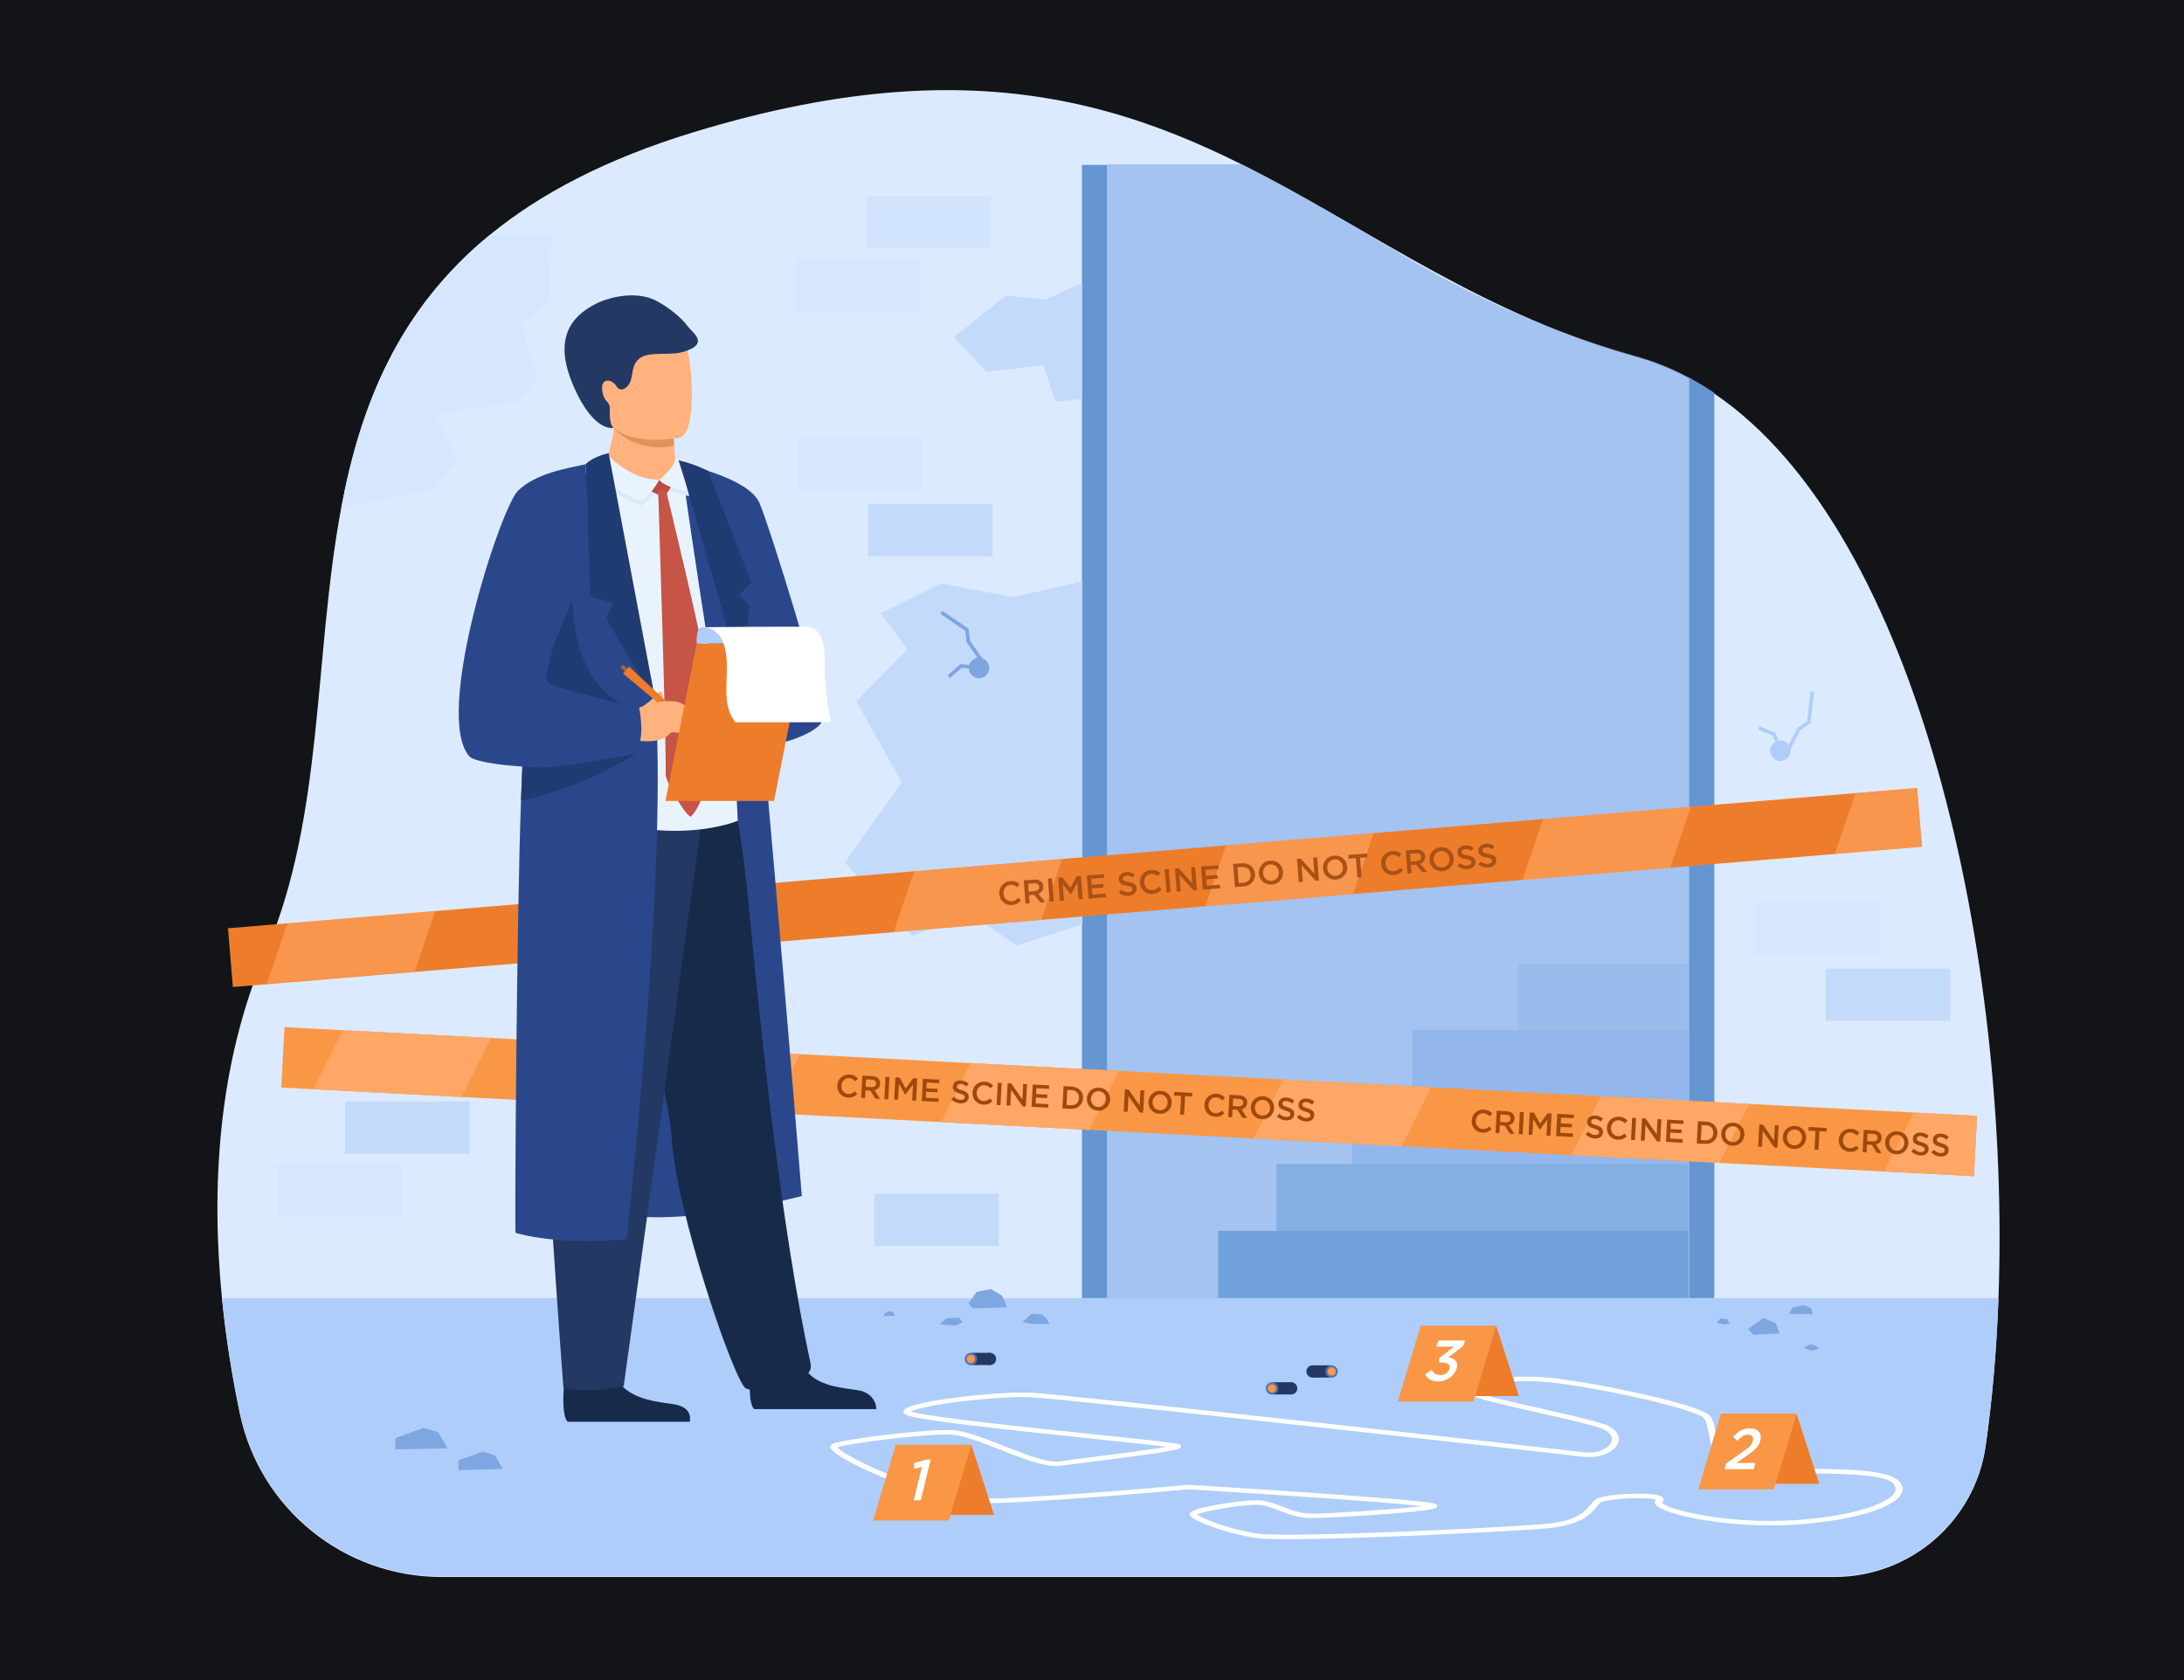 <?xml version="1.0" encoding="utf-8"?>
<!-- Generator: Adobe Illustrator 27.5.0, SVG Export Plug-In . SVG Version: 6.00 Build 0)  -->
<svg version="1.1" id="_x2018_лой_x5F_1" xmlns="http://www.w3.org/2000/svg" xmlns:xlink="http://www.w3.org/1999/xlink"
	 x="0px" y="0px" viewBox="0 0 2600 2000" style="enable-background:new 0 0 2600 2000;" xml:space="preserve">
<rect style="fill:#131417;" width="2600" height="2000"/>
<g>
	<path style="fill:#DCEAFF;" d="M2379.115,1546.16c-2.242,61.44-7.346,120.49-15.257,175.572
		c-12.83,89.368-89.735,155.546-180.022,155.546H525.53c-115.915,0-216.227-81.09-240.015-194.544
		c-8.668-41.366-16.349-87.493-21.201-136.574c-12.762-128.677-6.208-277.565,52.313-413.474
		c69.224-160.776,56.681-352.768,89.597-528.065c22.834-121.651,67.569-235.255,176.7-324.818
		c59.602-48.92,138.426-90.667,243.384-122.629c10.865-3.312,21.592-6.439,32.157-9.382
		c177.333-49.519,313.425-49.277,429.546-22.615c10.129,2.311,20.108,4.84,29.938,7.542c56.716,15.613,108.844,37.4,159.087,62.384
		c0.287,0.138,0.575,0.287,0.862,0.425c18.579,9.244,36.895,18.924,55.095,28.893c30.847,16.9,61.36,34.606,92.195,52.404
		c71.754,41.413,145.267,83.297,228.92,116.409c0.023,0.012,0.046,0.012,0.069,0.023c29.813,11.808,60.924,22.5,93.69,31.651
		c21.879,6.117,42.907,14.705,63.085,25.547c0.862,0.472,1.713,0.931,2.575,1.414c9.302,5.105,18.419,10.692,27.363,16.752
		C2285.058,633.871,2393.901,1141.827,2379.115,1546.16z"/>
	<path style="opacity:0.7;fill:#8CB3EA;" d="M2013.528,451.008v1101.464h-695.579V195.529h159.949
		c18.579,9.244,36.895,18.924,55.095,28.893c30.847,16.9,61.36,34.606,92.195,52.404c60.177,37.262,134.218,80.469,228.92,116.409
		c0.023,0.012,0.046,0.012,0.069,0.023c29.203,11.083,60.36,21.477,93.69,30.789c21.879,6.117,42.907,14.705,63.085,25.547
		L2013.528,451.008z"/>
	<rect x="1450.094" y="1465.223" style="fill:#71A1DB;" width="559.941" height="80.074"/>
	<rect x="1519.698" y="1385.384" style="opacity:0.8;fill:#7CAAE0;" width="490.337" height="80.074"/>
	<rect x="1609.654" y="1304.957" style="opacity:0.7;fill:#8CB3EA;" width="400.381" height="80.074"/>
	<rect x="1681.327" y="1226.058" style="opacity:0.7;fill:#8CB3EA;" width="328.708" height="80.075"/>
	<rect x="1807.121" y="1147.021" style="opacity:0.4;fill:#8CB3EA;" width="202.914" height="80.074"/>
	<rect x="1288.011" y="196.299" style="fill:#6596D1;" width="29.938" height="1349.055"/>
	<path style="fill:#6596D1;" d="M2013.528,451.008c9.302,5.105,18.419,10.692,27.363,16.751v1077.595h-27.363h-2.575V449.594
		L2013.528,451.008z"/>
	<g>
		<rect x="947.111" y="308.955" style="fill:#D6E6FE;" width="148.328" height="62.255"/>
		<rect x="1031.255" y="233.713" style="fill:#D1E3FD;" width="148.328" height="62.256"/>
	</g>
	<g>
		<rect x="949.229" y="521.121" style="fill:#D6E6FE;" width="148.328" height="62.256"/>
		<rect x="1033.374" y="600.021" style="fill:#C4DAFB;" width="148.328" height="62.256"/>
	</g>
	<g>
		<rect x="2089.467" y="1074.129" style="fill:#D6E6FE;" width="148.328" height="62.256"/>
		<rect x="2173.611" y="1153.029" style="fill:#C4DAFB;" width="148.327" height="62.256"/>
	</g>
	<rect x="1040.696" y="1421" style="fill:#C4DAFB;" width="148.328" height="62.255"/>
	<g>
		<rect x="330.586" y="1386.354" style="fill:#D6E6FE;" width="148.328" height="62.255"/>
		<rect x="410.796" y="1311.239" style="fill:#C4DAFB;" width="148.328" height="62.256"/>
	</g>
	<path style="fill:#C4DAFB;" d="M1288.459,692.207l-82.78,18.396l-85.079-16.096l-72.432,35.641l32.192,42.54l-60.935,62.084
		l54.037,96.576l-67.833,95.427l80.48,87.378l68.983-26.443l55.187,37.94l78.181-25.294
		C1288.459,1100.356,1288.459,693.357,1288.459,692.207z"/>
	<path style="fill:#AFCDFB;" d="M2379.115,1545.297c-2.242,61.441-7.346,120.491-15.257,175.574
		c-12.83,89.367-89.735,155.545-180.022,155.545H525.53c-115.915,0-216.227-81.09-240.015-194.544
		c-8.668-41.366-16.349-87.493-21.201-136.575H2379.115z"/>
	<g>
		<g>
			<path style="fill:#FFFFFF;" d="M1533.664,1832.242c-18.417,0-32.301-0.44-39.227-1.48c-33.24-4.99-72.35-19.281-77.279-26.307
				c-1.269-1.807-0.703-3.166-0.007-3.987c3.561-4.196,28.107-8.636,38.496-10.35c8.163-1.347,35.775-5.585,48.363-3.56
				c7.704,1.238,15.026,4.034,22.778,6.995c10.768,4.113,21.901,8.367,34.371,8.367c19.619,0,99.837-4.999,131.451-8.964
				c-41.683-4.837-181.278-14.198-277.479-20.053c-13,1.181-192.063,17.312-250.042,16.496
				c-34.881-0.503-86.596-19.718-107.211-27.956c-31.454-12.568-66.533-29.813-69.226-37.975c-0.763-2.312,0.733-4.339,3.904-5.288
				c19.18-5.744,107.842-16.986,140.34-15.683c16.192,0.649,38.718,9.514,62.565,18.899c23.968,9.432,51.136,20.121,64.91,18.301
				c5.473-0.725,14.063-1.807,24.008-3.06c26.434-3.329,81.862-10.311,104.765-14.33c-17.208-2.199-52.573-5.898-89.479-9.759
				c-47.733-4.992-101.836-10.651-145.127-15.907c-23.731-2.88-41.4-5.296-54.016-7.385c-20.316-3.363-24.322-5.279-24.891-7.842
				c-0.242-1.089,0.016-2.764,2.62-4.551c9.587-6.581,49.086-11.93,65.624-13.923c32.139-3.874,64.6-5.857,82.698-5.05
				c41.191,1.837,625.058,66.679,659.526,70.97c15.306,1.905,27.328-3.915,31.295-10.648c3.197-5.425,1.94-12.963-11.172-17.85
				c-12.234-4.561-43.854-11.687-74.431-18.577c-64.778-14.599-83.8-19.604-85.039-24.646c-0.339-1.379,0.524-2.685,2.368-3.582
				c0.641-0.313,1.299-0.637,1.977-0.971c12.502-6.17,33.429-16.499,84.436-13.211c49.815,3.21,186.457,31.462,199.682,45.734
				c4.532,4.891,5.893,12.716,7.469,21.776c2.679,15.401,5.715,32.856,25.161,37.902c12.616,3.274,41.911,3.456,72.926,3.649
				c51.179,0.318,104.101,0.648,118.638,13.51c6.359,5.624,7.41,11.871,3.04,18.064c-11.944,16.93-62.629,30.981-126.121,34.966
				c-46.755,2.933-87.294-2.108-107.3-5.375c-30.041-4.905-52.043-11.759-57.423-17.886c-1.978-2.253-1.891-4.609,0.231-6.483
				c-1.723-0.637-7.066-1.696-19.131-1.806c-21.756-0.196-43.489,2.626-46.992,5.096c-1.71,1.206-3.274,3.123-5.085,5.344
				c-7.257,8.897-18.224,22.344-63.604,25.902C1793.186,1823.211,1617.015,1832.242,1533.664,1832.242z M1425.085,1802.725
				c4.247,4.446,38.257,17.905,71.256,22.859c35.078,5.264,278.839-6.319,339.672-11.09c41.036-3.219,50.399-14.699,57.237-23.082
				c2.076-2.546,3.869-4.745,6.298-6.457c6.679-4.708,31.103-6.198,38.43-6.542c7.34-0.348,31.895-1.153,39.638,2.941
				c3.45,1.824,3.835,4.567,0.979,6.988c-0.082,0.069-0.236,0.199,0.27,0.775c7.296,8.31,77.648,25.531,156.651,20.569
				c69.64-4.37,110.684-19.578,119.348-31.859c3.119-4.419,2.379-8.713-2.198-12.763c-12.077-10.684-67.467-11.028-111.974-11.306
				c-33.211-0.206-61.894-0.385-75.976-4.038c-24.04-6.238-27.512-26.202-30.302-42.244c-1.408-8.099-2.738-15.748-6.357-19.653
				c-3.814-4.115-30.299-13.287-80.872-24.498c-44.066-9.769-88.219-17.091-112.484-18.654
				c-47.714-3.075-66.248,6.074-78.515,12.128c-0.005,0.003-0.011,0.005-0.017,0.009c8.556,4.225,48.59,13.246,78.394,19.963
				c32.367,7.294,62.938,14.184,75.854,18.998c14.493,5.402,20.29,14.948,14.769,24.32c-5.199,8.823-20.837,16.464-40.676,13.995
				c-34.436-4.288-617.473-69.056-658.514-70.886c-18.245-0.81-52.335,1.396-84.832,5.496c-36.225,4.571-53.213,9.292-56.696,11.646
				c4.107,1.451,19.583,4.842,76.479,11.662c42.389,5.081,94.282,10.509,140.066,15.298c28.797,3.012,53.667,5.613,72.035,7.692
				c9.801,1.11,16.948,1.981,21.851,2.664c7.228,1.007,11.209,1.563,11.209,4.159c0,2.553-3.801,3.655-15.223,5.672
				c-7.005,1.237-17.176,2.793-30.228,4.624c-23.834,3.344-53.214,7.044-74.667,9.745c-9.925,1.251-18.497,2.33-23.93,3.049
				c-17.013,2.252-43.216-8.062-70.96-18.979c-21.929-8.63-44.604-17.554-58.723-18.119c-30.333-1.225-115.485,9.428-135.395,14.933
				c0.718,1.18,3.884,4.733,17.78,12.338c12.076,6.609,28.36,14.131,45.853,21.183c42.388,17.086,81.515,27.486,104.663,27.82
				c58.234,0.833,247.266-16.315,249.169-16.489l0.489-0.044l0.492,0.029c0.727,0.045,73.432,4.475,145.4,9.457
				c42.289,2.928,76.06,5.471,100.374,7.559c14.485,1.244,25.754,2.34,33.493,3.258c12.572,1.49,15.623,2.327,16.323,4.477
				c0.415,1.274-0.542,2.531-2.438,3.2c-14.46,5.112-127.684,11.711-147.422,11.711c-14.767,0-27.45-4.845-38.641-9.119
				c-7.21-2.755-14.021-5.356-20.537-6.403C1485.943,1789.135,1433.129,1799.059,1425.085,1802.725z M1424.325,1803.145
				C1424.325,1803.145,1424.325,1803.145,1424.325,1803.145L1424.325,1803.145z"/>
		</g>
		<g>
			<g>
				<polygon style="fill:#ED7D2B;" points="2075.751,1766.402 2165.811,1766.402 2138.762,1682.918 2048.703,1682.918 				"/>
				<polygon style="fill:#F99746;" points="2111.739,1772.977 2021.681,1772.977 2048.729,1682.918 2138.788,1682.918 				"/>
			</g>
			<g>
				<g>
					<path style="fill:#FFFFFF;" d="M2054.852,1742.324l19.877-14.036c7.906-5.545,11.044-8.627,12.082-12.94
						c1.136-4.723-1.561-7.462-5.943-7.462c-4.381,0-7.97,2.396-12.82,7.188l-4.836-4.655c6.135-6.436,11.526-10.064,20.085-10.064
						c9.38,0,14.433,5.751,12.341,14.446c-1.811,7.531-6.821,11.57-16.923,18.554l-11.835,8.216h22.799l-1.778,7.396h-34.645
						L2054.852,1742.324z"/>
				</g>
			</g>
		</g>
		<g>
			<polygon style="fill:#ED7D2B;" points="1718.166,1661.906 1808.225,1661.906 1781.176,1578.422 1691.117,1578.422 			"/>
			<polygon style="fill:#F99746;" points="1754.154,1668.48 1664.096,1668.48 1691.145,1578.422 1781.203,1578.422 			"/>
			<g>
				<g>
					<path style="fill:#FFFFFF;" d="M1696.634,1636.115l7.668-5.477c2.109,4.04,5.21,6.299,10.55,6.299
						c4.725,0,9.219-2.876,10.688-7.395c1.536-4.723-1.909-7.394-8.618-7.394h-3.902l0.346-5.272l17.414-13.761h-20.745l2.382-7.326
						h31.701l-2.049,6.299l-17.804,13.693c7.244,1.095,12.479,4.997,9.674,13.625c-2.872,8.831-11.768,15.131-21.695,15.131
						C1703.891,1644.538,1699.069,1641.046,1696.634,1636.115z"/>
				</g>
			</g>
		</g>
		<g>
			<polygon style="fill:#ED7D2B;" points="1093.396,1803.491 1183.454,1803.491 1156.406,1720.007 1066.347,1720.007 			"/>
			<polygon style="fill:#F99746;" points="1129.384,1810.065 1039.325,1810.065 1066.374,1720.007 1156.433,1720.007 			"/>
			<g>
				<g>
					<path style="fill:#FFFFFF;" d="M1097.502,1746.173l-9.211,2.396l-0.109-6.847l13.874-4.107h5.889l-11.777,48.269h-8.354
						L1097.502,1746.173z"/>
				</g>
			</g>
		</g>
	</g>
	<g>
		<path style="fill:#7FA5DD;" d="M1153.277,795.16c0-6.745,5.467-12.212,12.211-12.212s12.211,5.467,12.211,12.212
			c0,6.744-5.467,12.211-12.211,12.211S1153.277,801.903,1153.277,795.16z"/>
		<g>
			<polygon style="fill:#7FA5DD;" points="1169.087,790.517 1150.602,764.42 1149.049,750.951 1119.394,730.661 1121.808,727.133 
				1153.072,748.523 1154.724,762.842 1172.576,788.046 			"/>
		</g>
		<g>
			<polygon style="fill:#7FA5DD;" points="1130.871,807.19 1128.089,803.943 1143.756,790.514 1159.107,792.22 1158.635,796.469 
				1145.129,794.968 			"/>
		</g>
	</g>
	<g>
		<path style="fill:#AFCDFB;" d="M2113.897,882.807c5.982-3.113,13.356-0.786,16.469,5.196c3.113,5.983,0.786,13.356-5.196,16.469
			c-5.982,3.113-13.356,0.787-16.469-5.196C2105.588,893.293,2107.914,885.92,2113.897,882.807z"/>
		<g>
			<polygon style="fill:#AFCDFB;" points="2125.313,894.69 2139.932,866.246 2151.163,858.651 2155.475,822.979 2159.719,823.492 
				2155.174,861.099 2143.233,869.174 2129.115,896.644 			"/>
		</g>
		<g>
			<polygon style="fill:#AFCDFB;" points="2092.884,868.483 2094.479,864.517 2113.623,872.217 2119.195,886.622 2115.209,888.164 
				2110.307,875.491 			"/>
		</g>
	</g>
	<g>
		<polygon style="fill:#7EA6E0;" points="2080.998,1582.088 2099.393,1569.059 2113.956,1575.189 2118.555,1587.262 
			2087.513,1588.986 		"/>
		<polygon style="fill:#7EA6E0;" points="2129.766,1564.268 2134.076,1556.507 2147.586,1553.633 2155.634,1557.082 
			2158.221,1564.555 		"/>
		<polygon style="fill:#7EA6E0;" points="2056.758,1570.591 2047.848,1569.441 2043.823,1574.615 2052.159,1576.627 
			2058.77,1576.053 		"/>
		<path style="fill:#7EA6E0;" d="M2147.298,1604.508l7.761-4.024l6.611,1.438l4.023,3.736c0,0-9.197,2.587-10.06,2.013
			C2154.771,1607.095,2147.298,1604.508,2147.298,1604.508z"/>
	</g>
	<g>
		<polygon style="fill:#7EA6E0;" points="1153.158,1551.466 1162.666,1537.883 1179.644,1534.487 1193.227,1542.637 
			1198.66,1556.22 1157.912,1557.578 		"/>
		<polygon style="fill:#7EA6E0;" points="1216.997,1573.877 1228.089,1563.917 1240.313,1564.822 1245.747,1569.35 
			1249.369,1576.141 1228.995,1576.141 		"/>
		<polygon style="fill:#7EA6E0;" points="1118.521,1576.594 1126.671,1569.35 1141.612,1568.444 1146.14,1573.877 1137.99,1577.952 
					"/>
		<polygon style="fill:#7EA6E0;" points="1052.419,1563.917 1057.852,1560.747 1063.511,1562.332 1064.87,1566.407 
			1052.192,1566.633 		"/>
	</g>
	<polygon style="fill:#7EA6E0;" points="545.742,1738.45 574.485,1728.103 589.431,1732.701 598.629,1748.797 545.742,1749.947 	"/>
	<polygon style="fill:#7EA6E0;" points="470.627,1711.923 504.369,1699.776 521.915,1705.175 532.712,1724.07 470.627,1725.42 	"/>
	<g>
		<rect x="1515.422" y="1645.455" style="fill:#233862;" width="21.749" height="14.564"/>
		<circle style="fill:#5474B5;" cx="1514.356" cy="1652.796" r="7.366"/>
		<ellipse style="fill:#233862;" cx="1537.063" cy="1652.741" rx="7.366" ry="7.312"/>
		<path style="fill:#F99746;" d="M1509.374,1652.796c0-2.698,2.188-4.887,4.887-4.887c2.698,0,4.886,2.188,4.886,4.887
			s-2.188,4.887-4.886,4.887C1511.562,1657.683,1509.374,1655.494,1509.374,1652.796z"/>
	</g>
	<g>
		<rect x="1156.913" y="1610.443" style="fill:#233862;" width="21.75" height="14.563"/>
		<path style="fill:#5474B5;" d="M1148.481,1617.784c0-4.068,3.298-7.366,7.366-7.366c4.068,0,7.366,3.298,7.366,7.366
			s-3.298,7.366-7.366,7.366C1151.779,1625.15,1148.481,1621.853,1148.481,1617.784z"/>
		<ellipse style="fill:#233862;" cx="1178.554" cy="1617.729" rx="7.366" ry="7.312"/>
		<path style="fill:#F99746;" d="M1150.865,1617.784c0-2.698,2.188-4.887,4.886-4.887s4.886,2.188,4.886,4.887
			s-2.188,4.886-4.886,4.886S1150.865,1620.482,1150.865,1617.784z"/>
	</g>
	<g>
		
			<rect x="1562.463" y="1625.335" transform="matrix(-1 -1.224647e-16 1.224647e-16 -1 3146.676 3265.233)" style="fill:#233862;" width="21.75" height="14.563"/>
		<circle style="fill:#5474B5;" cx="1585.278" cy="1632.676" r="7.366"/>
		<path style="fill:#233862;" d="M1569.938,1632.621c0-4.038-3.299-7.312-7.366-7.312c-4.068,0-7.366,3.273-7.366,7.312
			s3.298,7.313,7.366,7.313C1566.639,1639.934,1569.938,1636.659,1569.938,1632.621z"/>
		<path style="fill:#F99746;" d="M1590.26,1632.676c0-2.698-2.188-4.887-4.886-4.887c-2.699,0-4.887,2.188-4.887,4.887
			c0,2.699,2.188,4.887,4.887,4.887C1588.072,1637.563,1590.26,1635.375,1590.26,1632.676z"/>
	</g>
	<polygon style="fill:#C4DAFB;" points="1288.172,336.513 1244.77,356.49 1197.632,351.891 1135.547,401.329 1174.637,442.718 
		1242.471,434.67 1256.267,478.36 1288.076,474.815 	"/>
	<path style="fill:#D6E6FE;" d="M654.965,357.64l-34.491,28.743c0,0,19.545,59.785,19.545,63.234s-22.856,28.306-22.856,28.306
		l-100.014,15.521l27.593,53.451l-29.318,36.216l-109.2,21.511c22.834-121.651,67.569-235.255,176.7-324.818l73.191,0.805
		L654.965,357.64z"/>
	<polygon style="fill:#F99746;" points="2353.649,1328.346 2349.89,1400.249 2243.276,1394.661 2046.87,1384.371 1870.653,1375.139 
		1668.671,1364.551 1492.453,1355.318 1296.887,1345.063 1120.67,1335.83 917.572,1325.184 741.355,1315.952 549.41,1305.892 
		373.192,1296.659 334.873,1294.647 338.644,1222.744 408.19,1226.389 584.407,1235.621 776.352,1245.681 952.558,1254.913 
		952.569,1254.913 1155.667,1265.56 1331.884,1274.792 1527.451,1285.047 1703.668,1294.279 1905.65,1304.868 2081.868,1314.101 
		2278.273,1324.391 	"/>
	<polygon style="fill:#FFA766;" points="1703.668,1294.279 1668.671,1364.551 1492.453,1355.318 1527.451,1285.047 	"/>
	<polygon style="fill:#FFA766;" points="2081.868,1314.101 2046.87,1384.371 1870.653,1375.139 1905.65,1304.868 	"/>
	<polygon style="fill:#FFA766;" points="2353.649,1328.346 2349.89,1400.249 2243.276,1394.661 2278.273,1324.391 	"/>
	<polygon style="fill:#FFA766;" points="1331.884,1274.792 1296.887,1345.063 1120.67,1335.83 1155.667,1265.56 	"/>
	<polygon style="fill:#FFA766;" points="952.558,1254.913 917.572,1325.184 741.355,1315.952 776.352,1245.681 	"/>
	<polygon style="fill:#FFA766;" points="584.407,1235.621 549.41,1305.892 373.192,1296.659 408.19,1226.389 	"/>
	<g>
		<g>
			<path style="fill:#A0490D;" d="M996.799,1292.167c0.394-7.528,6.353-13.398,14.373-12.979c4.88,0.256,7.741,2.112,10.149,4.666
				l-3.169,3.286c-2.015-2.078-4.216-3.521-7.242-3.68c-5.068-0.265-8.956,3.704-9.231,8.962c-0.271,5.183,3.177,9.611,8.246,9.877
				c3.253,0.17,5.403-1.045,7.783-3.045l2.83,3.183c-2.912,2.73-6.033,4.388-10.988,4.129
				C1001.833,1306.162,996.398,1299.846,996.799,1292.167z"/>
			<path style="fill:#A0490D;" d="M1026.58,1280.449l11.803,0.617c6.204,0.325,9.661,3.844,9.394,8.95
				c-0.228,4.351-2.974,6.824-6.737,7.689l6.625,10.398l-5.485-0.287l-6.099-9.574l-5.75-0.301l-0.483,9.229l-4.653-0.243
				L1026.58,1280.449z M1037.355,1294.176c3.329,0.174,5.538-1.455,5.683-4.217c0.148-2.837-1.813-4.495-5.255-4.676l-6.771-0.354
				l-0.465,8.89L1037.355,1294.176z"/>
			<path style="fill:#A0490D;" d="M1054.193,1281.895l4.652,0.243l-1.385,26.479l-4.653-0.243L1054.193,1281.895z"/>
			<path style="fill:#A0490D;" d="M1065.918,1282.508l4.956,0.26l7.402,12.941l8.712-12.099l4.956,0.259l-1.386,26.479l-4.653-0.243
				l0.994-18.989l-9.013,12.046l-0.151-0.009l-7.635-12.841l-0.989,18.914l-4.578-0.239L1065.918,1282.508z"/>
			<path style="fill:#A0490D;" d="M1098.751,1284.226l19.632,1.027l-0.218,4.161l-14.979-0.784l-0.36,6.885l13.277,0.694
				l-0.217,4.161l-13.278-0.694l-0.372,7.111l15.169,0.794l-0.218,4.161l-19.822-1.037L1098.751,1284.226z"/>
			<path style="fill:#A0490D;" d="M1132.48,1308.674l2.974-3.183c2.42,2.326,4.889,3.708,8.18,3.88
				c2.875,0.15,4.76-1.079,4.869-3.159c0.099-1.892-0.907-2.969-5.763-4.398c-5.567-1.619-8.658-3.449-8.398-8.405
				c0.238-4.539,4.185-7.48,9.443-7.206c3.858,0.202,6.861,1.535,9.434,3.832l-2.681,3.388c-2.29-1.903-4.624-2.974-7.045-3.101
				c-2.724-0.142-4.386,1.175-4.48,2.99c-0.107,2.043,1.056,3.014,6.062,4.489c5.527,1.655,8.335,3.813,8.102,8.276
				c-0.259,4.955-4.31,7.702-9.871,7.411C1139.257,1313.276,1135.51,1311.677,1132.48,1308.674z"/>
			<path style="fill:#A0490D;" d="M1157.786,1300.59c0.394-7.527,6.353-13.398,14.373-12.979c4.879,0.256,7.741,2.112,10.148,4.666
				l-3.168,3.285c-2.016-2.078-4.216-3.521-7.242-3.679c-5.069-0.266-8.956,3.704-9.231,8.962c-0.271,5.183,3.177,9.611,8.246,9.876
				c3.253,0.171,5.403-1.044,7.784-3.044l2.83,3.183c-2.912,2.73-6.033,4.388-10.989,4.128
				C1162.819,1314.585,1157.384,1308.27,1157.786,1300.59z"/>
			<path style="fill:#A0490D;" d="M1187.831,1288.887l4.652,0.243l-1.385,26.479l-4.653-0.243L1187.831,1288.887z"/>
			<path style="fill:#A0490D;" d="M1199.557,1289.5l4.313,0.226l13.227,19.051l0.958-18.309l4.577,0.239l-1.385,26.48l-3.896-0.204
				l-13.616-19.603l-0.986,18.838l-4.577-0.239L1199.557,1289.5z"/>
			<path style="fill:#A0490D;" d="M1229.438,1291.063l19.633,1.027l-0.218,4.161l-14.98-0.784l-0.36,6.885l13.277,0.695
				l-0.218,4.161l-13.277-0.695l-0.372,7.112l15.169,0.793l-0.218,4.161l-19.822-1.037L1229.438,1291.063z"/>
			<path style="fill:#A0490D;" d="M1266.13,1292.983l9.873,0.517c8.323,0.436,13.773,6.448,13.379,13.977
				c-0.39,7.451-6.442,12.938-14.765,12.503l-9.873-0.517L1266.13,1292.983z M1274.839,1315.742
				c5.561,0.291,9.388-3.264,9.663-8.521c0.271-5.183-3.161-9.193-8.721-9.484l-5.22-0.272l-0.942,18.006L1274.839,1315.742z"/>
			<path style="fill:#A0490D;" d="M1293.844,1307.709c0.39-7.451,6.466-13.393,14.599-12.967s13.484,6.889,13.091,14.416
				c-0.39,7.452-6.467,13.393-14.6,12.968C1298.802,1321.7,1293.45,1315.237,1293.844,1307.709z M1316.654,1308.903
				c0.27-5.145-3.252-9.615-8.51-9.891c-5.259-0.275-9.147,3.732-9.42,8.952c-0.269,5.145,3.252,9.615,8.51,9.891
				C1312.492,1318.13,1316.381,1314.123,1316.654,1308.903z"/>
			<path style="fill:#A0490D;" d="M1339.209,1296.808l4.313,0.226l13.228,19.051l0.958-18.309l4.577,0.239l-1.386,26.479
				l-3.896-0.204l-13.616-19.603l-0.985,18.839l-4.577-0.239L1339.209,1296.808z"/>
			<path style="fill:#A0490D;" d="M1367.226,1311.549c0.39-7.451,6.467-13.393,14.6-12.967c8.134,0.426,13.484,6.889,13.091,14.416
				c-0.391,7.452-6.467,13.393-14.6,12.968C1372.184,1325.54,1366.832,1319.077,1367.226,1311.549z M1390.036,1312.742
				c0.27-5.145-3.253-9.615-8.511-9.89c-5.258-0.275-9.146,3.731-9.42,8.952c-0.269,5.145,3.252,9.615,8.51,9.89
				C1385.874,1321.97,1389.763,1317.963,1390.036,1312.742z"/>
			<path style="fill:#A0490D;" d="M1406.086,1304.631l-8.397-0.439l0.226-4.313l21.486,1.124l-0.226,4.313l-8.397-0.439
				l-1.16,22.167l-4.691-0.245L1406.086,1304.631z"/>
			<path style="fill:#A0490D;" d="M1433.799,1315.032c0.394-7.527,6.353-13.398,14.372-12.979c4.88,0.255,7.741,2.111,10.149,4.665
				l-3.168,3.286c-2.017-2.078-4.217-3.521-7.243-3.679c-5.068-0.266-8.956,3.704-9.23,8.962c-0.271,5.183,3.177,9.611,8.245,9.876
				c3.253,0.17,5.403-1.045,7.783-3.044l2.83,3.183c-2.911,2.73-6.032,4.388-10.988,4.128
				C1438.832,1329.027,1433.396,1322.712,1433.799,1315.032z"/>
			<path style="fill:#A0490D;" d="M1463.579,1303.314l11.803,0.618c6.204,0.324,9.661,3.843,9.395,8.95
				c-0.229,4.35-2.975,6.823-6.737,7.688l6.625,10.398l-5.485-0.286l-6.099-9.575l-5.75-0.301l-0.483,9.23l-4.653-0.244
				L1463.579,1303.314z M1474.354,1317.041c3.329,0.174,5.538-1.455,5.683-4.217c0.148-2.837-1.813-4.495-5.255-4.675l-6.771-0.354
				l-0.466,8.89L1474.354,1317.041z"/>
			<path style="fill:#A0490D;" d="M1489.062,1317.924c0.391-7.451,6.467-13.393,14.6-12.967s13.484,6.889,13.091,14.416
				c-0.39,7.452-6.467,13.393-14.6,12.968C1494.02,1331.915,1488.668,1325.452,1489.062,1317.924z M1511.872,1319.117
				c0.27-5.145-3.252-9.615-8.51-9.89c-5.258-0.275-9.147,3.731-9.42,8.952c-0.27,5.145,3.252,9.615,8.51,9.89
				C1507.71,1328.345,1511.6,1324.338,1511.872,1319.117z"/>
			<path style="fill:#A0490D;" d="M1520.117,1328.956l2.974-3.183c2.42,2.327,4.889,3.708,8.18,3.88
				c2.875,0.15,4.761-1.078,4.869-3.159c0.099-1.891-0.907-2.968-5.763-4.397c-5.567-1.619-8.658-3.45-8.398-8.405
				c0.237-4.539,4.185-7.481,9.442-7.206c3.858,0.202,6.861,1.535,9.435,3.831l-2.682,3.388c-2.29-1.902-4.623-2.973-7.044-3.1
				c-2.725-0.143-4.386,1.174-4.481,2.989c-0.106,2.043,1.057,3.015,6.063,4.49c5.527,1.654,8.335,3.812,8.102,8.275
				c-0.26,4.955-4.311,7.702-9.871,7.412C1526.894,1333.56,1523.146,1331.959,1520.117,1328.956z"/>
			<path style="fill:#A0490D;" d="M1543.948,1330.203l2.974-3.183c2.419,2.327,4.889,3.708,8.18,3.88
				c2.875,0.15,4.76-1.078,4.869-3.159c0.099-1.892-0.907-2.968-5.764-4.397c-5.566-1.619-8.657-3.45-8.397-8.405
				c0.237-4.54,4.185-7.481,9.442-7.206c3.858,0.201,6.861,1.535,9.434,3.831l-2.68,3.388c-2.291-1.902-4.624-2.973-7.046-3.1
				c-2.724-0.143-4.386,1.174-4.48,2.989c-0.106,2.043,1.057,3.015,6.062,4.49c5.528,1.654,8.336,3.812,8.102,8.275
				c-0.259,4.955-4.31,7.702-9.87,7.411C1550.725,1334.807,1546.978,1333.207,1543.948,1330.203z"/>
		</g>
	</g>
	<g>
		<polygon style="fill:#ED7D2B;" points="2288.069,1008 2184.33,1016.611 1988.292,1032.892 1812.386,1047.504 1610.771,1064.244 
			1434.876,1078.846 277.214,1174.974 271.408,1105.024 342.253,1099.138 518.149,1084.537 709.738,1068.625 885.633,1054.023 
			1088.374,1037.191 1264.27,1022.578 1459.491,1006.367 1635.387,991.766 1837.013,975.026 2012.907,960.413 2208.946,944.144 
			2282.264,938.051 		"/>
		<g style="opacity:0.6;">
			<polygon style="fill:#FFA766;" points="1635.387,991.766 1610.771,1064.244 1610.702,1064.439 1434.842,1078.938 
				1434.876,1078.846 1459.491,1006.367 			"/>
			<polygon style="fill:#FFA766;" points="2012.907,960.413 1988.292,1032.892 1988.143,1033.316 1812.282,1047.814 
				1812.386,1047.504 1837.013,975.026 			"/>
			<polygon style="fill:#FFA766;" points="2288.069,1008 2184.33,1016.611 2208.946,944.144 2282.264,938.051 			"/>
			<polygon style="fill:#FFA766;" points="1264.27,1022.578 1239.666,1095.022 1063.805,1109.52 1088.374,1037.191 			"/>
			<polygon style="fill:#FFA766;" points="885.633,1054.023 861.109,1126.226 685.248,1140.724 709.738,1068.625 			"/>
			<polygon style="fill:#FFA766;" points="518.149,1084.537 493.694,1156.521 317.833,1171.019 342.253,1099.138 			"/>
		</g>
		<g>
			<g>
				<path style="fill:#AA5115;" d="M1189.573,1064.25c-0.616-7.833,4.744-14.709,13.089-15.365
					c5.077-0.399,8.286,1.131,11.121,3.442l-2.828,3.826c-2.365-1.874-4.835-3.065-7.984-2.818
					c-5.273,0.415-8.751,5.045-8.321,10.516c0.424,5.393,4.589,9.5,9.862,9.086c3.385-0.267,5.442-1.813,7.63-4.204l3.357,2.904
					c-2.638,3.218-5.638,5.354-10.794,5.76C1196.676,1078.027,1190.201,1072.24,1189.573,1064.25z"/>
				<path style="fill:#AA5115;" d="M1218.756,1048.095l12.28-0.966c6.455-0.507,10.506,2.659,10.923,7.973
					c0.356,4.526-2.146,7.456-5.917,8.861l8.259,9.846l-5.708,0.448l-7.604-9.065l-5.983,0.471l0.755,9.604l-4.841,0.381
					L1218.756,1048.095z M1231.755,1060.814c3.464-0.271,5.526-2.256,5.3-5.129c-0.232-2.952-2.484-4.398-6.066-4.117l-7.046,0.554
					l0.728,9.25L1231.755,1060.814z"/>
				<path style="fill:#AA5115;" d="M1247.486,1045.836l4.841-0.381l2.166,27.552l-4.841,0.381L1247.486,1045.836z"/>
				<path style="fill:#AA5115;" d="M1259.687,1044.877l5.156-0.405l9.408,12.368l7.359-13.687l5.156-0.405l2.166,27.552l-4.841,0.38
					l-1.554-19.758l-7.677,13.672l-0.158,0.013l-9.634-12.232l1.547,19.68l-4.763,0.375L1259.687,1044.877z"/>
				<path style="fill:#AA5115;" d="M1293.849,1042.191l20.427-1.606l0.341,4.329l-15.587,1.226l0.563,7.164l13.815-1.087l0.34,4.33
					l-13.815,1.086l0.582,7.399l15.783-1.24l0.341,4.329l-20.625,1.621L1293.849,1042.191z"/>
				<path style="fill:#AA5115;" d="M1332.026,1062.872l2.64-3.692c2.816,2.075,5.556,3.167,8.98,2.897
					c2.991-0.235,4.771-1.761,4.602-3.926c-0.154-1.968-1.34-2.944-6.553-3.762c-5.973-0.917-9.415-2.389-9.82-7.545
					c-0.371-4.723,3.308-8.3,8.778-8.729c4.015-0.315,7.299,0.654,10.27,2.678l-2.31,3.864c-2.625-1.654-5.183-2.443-7.701-2.245
					c-2.834,0.223-4.373,1.809-4.224,3.697c0.167,2.126,1.5,2.972,6.874,3.816c5.937,0.959,9.131,2.807,9.496,7.451
					c0.405,5.156-3.407,8.545-9.193,9C1339.654,1066.708,1335.564,1065.564,1332.026,1062.872z"/>
				<path style="fill:#AA5115;" d="M1357.077,1051.081c-0.616-7.833,4.744-14.709,13.089-15.365
					c5.077-0.399,8.286,1.131,11.121,3.442l-2.827,3.826c-2.365-1.873-4.835-3.065-7.983-2.818
					c-5.274,0.415-8.752,5.045-8.322,10.516c0.424,5.393,4.589,9.501,9.862,9.086c3.386-0.266,5.442-1.813,7.63-4.203l3.357,2.903
					c-2.639,3.218-5.639,5.354-10.795,5.76C1364.18,1064.859,1357.705,1059.071,1357.077,1051.081z"/>
				<path style="fill:#AA5115;" d="M1386.535,1034.904l4.841-0.381l2.166,27.552l-4.841,0.381L1386.535,1034.904z"/>
				<path style="fill:#AA5115;" d="M1398.735,1033.945l4.487-0.353l16.257,17.89l-1.497-19.051l4.763-0.374l2.166,27.552
					l-4.055,0.318l-16.733-18.406l1.541,19.601l-4.763,0.375L1398.735,1033.945z"/>
				<path style="fill:#AA5115;" d="M1429.827,1031.501l20.428-1.606l0.341,4.33l-15.587,1.225l0.563,7.164l13.815-1.086l0.34,4.329
					l-13.815,1.086l0.582,7.399l15.783-1.24l0.341,4.329l-20.625,1.622L1429.827,1031.501z"/>
				<path style="fill:#AA5115;" d="M1468.004,1028.5l10.272-0.809c8.66-0.681,15.109,4.793,15.725,12.625
					c0.61,7.754-4.898,14.246-13.559,14.927l-10.272,0.808L1468.004,1028.5z M1480.096,1050.835
					c5.786-0.455,9.259-4.648,8.828-10.119c-0.424-5.393-4.515-9.07-10.301-8.616l-5.431,0.428l1.473,18.734L1480.096,1050.835z"/>
				<path style="fill:#AA5115;" d="M1498.645,1039.951c-0.609-7.754,4.862-14.718,13.324-15.384
					c8.463-0.665,14.871,5.286,15.486,13.119c0.61,7.754-4.862,14.719-13.324,15.384S1499.26,1047.784,1498.645,1039.951z
					 M1522.378,1038.086c-0.421-5.354-4.667-9.494-10.138-9.064s-8.945,5.1-8.519,10.531c0.421,5.353,4.667,9.494,10.138,9.063
					C1519.331,1048.187,1522.806,1043.518,1522.378,1038.086z"/>
				<path style="fill:#AA5115;" d="M1544.042,1022.521l4.487-0.353l16.258,17.89l-1.498-19.05l4.763-0.375l2.166,27.552
					l-4.055,0.318l-16.733-18.406l1.541,19.602l-4.763,0.374L1544.042,1022.521z"/>
				<path style="fill:#AA5115;" d="M1574.997,1033.949c-0.609-7.754,4.863-14.719,13.325-15.384
					c8.463-0.666,14.87,5.286,15.486,13.118c0.609,7.754-4.863,14.719-13.325,15.384S1575.613,1041.781,1574.997,1033.949z
					 M1598.731,1032.083c-0.421-5.353-4.668-9.494-10.139-9.064c-5.471,0.431-8.944,5.1-8.519,10.531
					c0.422,5.353,4.668,9.494,10.139,9.063C1595.684,1042.184,1599.158,1037.515,1598.731,1032.083z"/>
				<path style="fill:#AA5115;" d="M1614.215,1021.519l-8.738,0.687l-0.353-4.486l22.356-1.758l0.353,4.487l-8.737,0.686
					l1.813,23.065l-4.881,0.384L1614.215,1021.519z"/>
				<path style="fill:#AA5115;" d="M1644.266,1028.503c-0.616-7.832,4.744-14.709,13.089-15.365
					c5.077-0.398,8.286,1.131,11.121,3.442l-2.827,3.826c-2.365-1.873-4.836-3.065-7.984-2.817
					c-5.273,0.414-8.751,5.044-8.321,10.515c0.425,5.393,4.589,9.501,9.862,9.086c3.385-0.266,5.442-1.813,7.63-4.203l3.357,2.904
					c-2.639,3.217-5.639,5.354-10.795,5.759C1651.368,1042.281,1644.894,1036.493,1644.266,1028.503z"/>
				<path style="fill:#AA5115;" d="M1673.448,1012.348l12.28-0.965c6.455-0.508,10.506,2.658,10.924,7.973
					c0.355,4.526-2.146,7.455-5.918,8.861l8.259,9.845l-5.706,0.448l-7.604-9.064l-5.983,0.47l0.755,9.604l-4.841,0.38
					L1673.448,1012.348z M1686.448,1025.068c3.463-0.272,5.524-2.256,5.299-5.13c-0.231-2.951-2.483-4.398-6.065-4.117l-7.046,0.555
					l0.728,9.249L1686.448,1025.068z"/>
				<path style="fill:#AA5115;" d="M1701.767,1023.982c-0.61-7.753,4.862-14.718,13.324-15.384
					c8.463-0.665,14.871,5.286,15.486,13.119c0.609,7.754-4.862,14.719-13.324,15.384
					C1708.79,1037.767,1702.382,1031.815,1701.767,1023.982z M1725.5,1022.116c-0.42-5.353-4.667-9.494-10.138-9.064
					c-5.472,0.43-8.945,5.1-8.519,10.53c0.421,5.354,4.667,9.495,10.138,9.064C1722.453,1032.217,1725.928,1027.549,1725.5,1022.116
					z"/>
				<path style="fill:#AA5115;" d="M1735.357,1031.163l2.641-3.692c2.816,2.075,5.556,3.167,8.979,2.898
					c2.991-0.235,4.772-1.762,4.603-3.927c-0.155-1.968-1.341-2.944-6.553-3.762c-5.973-0.917-9.416-2.389-9.821-7.545
					c-0.371-4.723,3.309-8.299,8.779-8.729c4.015-0.315,7.299,0.654,10.27,2.678l-2.311,3.865c-2.625-1.655-5.182-2.444-7.701-2.246
					c-2.834,0.223-4.372,1.809-4.224,3.698c0.167,2.125,1.501,2.971,6.874,3.815c5.937,0.959,9.132,2.807,9.496,7.451
					c0.406,5.156-3.406,8.545-9.192,9C1742.985,1034.999,1738.896,1033.855,1735.357,1031.163z"/>
				<path style="fill:#AA5115;" d="M1760.153,1029.214l2.641-3.692c2.816,2.075,5.556,3.167,8.979,2.897
					c2.991-0.234,4.772-1.761,4.603-3.926c-0.155-1.968-1.341-2.944-6.554-3.762c-5.973-0.917-9.415-2.389-9.82-7.545
					c-0.371-4.723,3.308-8.3,8.779-8.73c4.015-0.315,7.299,0.654,10.27,2.678l-2.311,3.864c-2.625-1.654-5.182-2.443-7.701-2.245
					c-2.834,0.223-4.372,1.809-4.224,3.698c0.167,2.125,1.501,2.971,6.874,3.815c5.937,0.959,9.131,2.807,9.496,7.451
					c0.405,5.156-3.406,8.545-9.192,9C1767.781,1033.05,1763.691,1031.906,1760.153,1029.214z"/>
			</g>
		</g>
	</g>
	<g>
		<g>
			<path style="fill:#A0490D;" d="M1752.004,1333.912c0.395-7.527,6.354-13.398,14.373-12.979c4.88,0.255,7.741,2.112,10.148,4.666
				l-3.168,3.285c-2.016-2.077-4.216-3.521-7.242-3.679c-5.068-0.266-8.956,3.704-9.231,8.962c-0.271,5.183,3.177,9.611,8.246,9.876
				c3.253,0.171,5.403-1.044,7.783-3.044l2.83,3.183c-2.911,2.73-6.033,4.388-10.988,4.129
				C1757.038,1347.907,1751.603,1341.592,1752.004,1333.912z"/>
			<path style="fill:#A0490D;" d="M1781.785,1322.195l11.803,0.617c6.203,0.324,9.66,3.844,9.394,8.95
				c-0.228,4.351-2.975,6.823-6.737,7.689l6.625,10.398l-5.484-0.287l-6.1-9.575l-5.75-0.301l-0.482,9.23l-4.653-0.243
				L1781.785,1322.195z M1792.561,1335.921c3.328,0.175,5.538-1.455,5.683-4.217c0.148-2.837-1.813-4.495-5.256-4.675l-6.771-0.354
				l-0.466,8.89L1792.561,1335.921z"/>
			<path style="fill:#A0490D;" d="M1809.398,1323.64l4.652,0.243l-1.386,26.479l-4.652-0.243L1809.398,1323.64z"/>
			<path style="fill:#A0490D;" d="M1821.123,1324.253l4.956,0.26l7.402,12.942l8.712-12.1l4.956,0.26l-1.386,26.479l-4.653-0.243
				l0.993-18.99l-9.013,12.046l-0.151-0.008l-7.635-12.841l-0.989,18.914l-4.577-0.24L1821.123,1324.253z"/>
			<path style="fill:#A0490D;" d="M1853.956,1325.972l19.633,1.026l-0.218,4.161l-14.98-0.783l-0.359,6.884l13.277,0.695
				l-0.218,4.161l-13.277-0.695l-0.372,7.112l15.169,0.794l-0.218,4.161l-19.822-1.037L1853.956,1325.972z"/>
			<path style="fill:#A0490D;" d="M1887.686,1350.419l2.974-3.183c2.42,2.327,4.889,3.708,8.18,3.88
				c2.875,0.151,4.76-1.078,4.868-3.159c0.1-1.891-0.906-2.968-5.762-4.397c-5.568-1.619-8.658-3.45-8.398-8.405
				c0.237-4.539,4.185-7.481,9.442-7.206c3.858,0.202,6.861,1.535,9.434,3.831l-2.681,3.388c-2.29-1.902-4.623-2.973-7.045-3.1
				c-2.724-0.143-4.385,1.174-4.48,2.989c-0.107,2.043,1.057,3.015,6.063,4.49c5.527,1.654,8.334,3.812,8.102,8.275
				c-0.26,4.956-4.311,7.703-9.871,7.412C1894.462,1355.022,1890.715,1353.423,1887.686,1350.419z"/>
			<path style="fill:#A0490D;" d="M1912.99,1342.336c0.395-7.527,6.354-13.398,14.373-12.979c4.879,0.255,7.741,2.111,10.148,4.665
				l-3.168,3.286c-2.016-2.078-4.217-3.521-7.242-3.68c-5.069-0.265-8.956,3.705-9.231,8.963c-0.271,5.183,3.177,9.61,8.245,9.876
				c3.254,0.17,5.403-1.045,7.784-3.044l2.83,3.182c-2.912,2.73-6.033,4.389-10.989,4.129
				C1918.023,1356.331,1912.589,1350.016,1912.99,1342.336z"/>
			<path style="fill:#A0490D;" d="M1943.035,1330.633l4.653,0.243l-1.386,26.479l-4.652-0.244L1943.035,1330.633z"/>
			<path style="fill:#A0490D;" d="M1954.762,1331.246l4.313,0.226l13.227,19.051l0.958-18.309l4.577,0.239l-1.385,26.479
				l-3.896-0.204l-13.616-19.603l-0.985,18.839l-4.577-0.239L1954.762,1331.246z"/>
			<path style="fill:#A0490D;" d="M1984.644,1332.81l19.633,1.027l-0.218,4.161l-14.979-0.784l-0.36,6.885l13.277,0.694
				l-0.218,4.161l-13.277-0.694l-0.372,7.111l15.169,0.794l-0.218,4.161l-19.822-1.037L1984.644,1332.81z"/>
			<path style="fill:#A0490D;" d="M2021.335,1334.729l9.872,0.517c8.323,0.436,13.773,6.447,13.379,13.976
				c-0.39,7.452-6.441,12.938-14.764,12.504l-9.873-0.517L2021.335,1334.729z M2030.043,1357.488
				c5.562,0.291,9.389-3.264,9.664-8.521c0.271-5.183-3.16-9.193-8.722-9.484l-5.22-0.273l-0.942,18.006L2030.043,1357.488z"/>
			<path style="fill:#A0490D;" d="M2049.049,1349.455c0.39-7.452,6.467-13.393,14.6-12.967s13.484,6.888,13.09,14.416
				c-0.389,7.452-6.466,13.393-14.599,12.967C2054.007,1363.446,2048.655,1356.982,2049.049,1349.455z M2071.859,1350.648
				c0.27-5.145-3.253-9.615-8.51-9.89c-5.259-0.275-9.147,3.731-9.42,8.952c-0.27,5.145,3.252,9.614,8.509,9.89
				C2067.697,1359.876,2071.586,1355.869,2071.859,1350.648z"/>
			<path style="fill:#A0490D;" d="M2094.414,1338.553l4.312,0.226l13.229,19.051l0.958-18.309l4.576,0.24l-1.385,26.479
				l-3.896-0.204l-13.616-19.603l-0.985,18.838l-4.577-0.239L2094.414,1338.553z"/>
			<path style="fill:#A0490D;" d="M2122.431,1353.295c0.39-7.452,6.467-13.393,14.6-12.967c8.133,0.425,13.484,6.888,13.091,14.416
				c-0.391,7.451-6.467,13.393-14.6,12.967S2122.037,1360.822,2122.431,1353.295z M2145.241,1354.488
				c0.269-5.145-3.253-9.615-8.511-9.891c-5.258-0.274-9.146,3.732-9.42,8.952c-0.27,5.146,3.252,9.615,8.51,9.891
				C2141.079,1363.716,2144.968,1359.709,2145.241,1354.488z"/>
			<path style="fill:#A0490D;" d="M2161.291,1346.376l-8.398-0.439l0.227-4.312l21.486,1.124l-0.227,4.313l-8.397-0.439
				l-1.159,22.167l-4.691-0.246L2161.291,1346.376z"/>
			<path style="fill:#A0490D;" d="M2189.004,1356.778c0.394-7.528,6.353-13.398,14.372-12.979c4.88,0.256,7.741,2.112,10.148,4.666
				l-3.168,3.286c-2.016-2.078-4.216-3.521-7.242-3.68c-5.068-0.265-8.956,3.704-9.23,8.962c-0.271,5.183,3.177,9.611,8.245,9.877
				c3.253,0.17,5.403-1.045,7.783-3.045l2.83,3.183c-2.912,2.73-6.033,4.388-10.988,4.129
				C2194.037,1370.772,2188.602,1364.457,2189.004,1356.778z"/>
			<path style="fill:#A0490D;" d="M2218.784,1345.061l11.802,0.617c6.204,0.325,9.662,3.844,9.395,8.95
				c-0.228,4.351-2.975,6.824-6.736,7.689l6.624,10.398l-5.484-0.287l-6.1-9.574l-5.75-0.301l-0.482,9.229l-4.653-0.243
				L2218.784,1345.061z M2229.559,1358.786c3.33,0.175,5.539-1.454,5.684-4.216c0.148-2.837-1.813-4.495-5.255-4.676l-6.771-0.354
				l-0.466,8.89L2229.559,1358.786z"/>
			<path style="fill:#A0490D;" d="M2244.267,1359.67c0.39-7.452,6.467-13.393,14.6-12.967c8.133,0.425,13.484,6.888,13.091,14.416
				c-0.391,7.451-6.467,13.393-14.6,12.967S2243.873,1367.197,2244.267,1359.67z M2267.077,1360.863
				c0.27-5.145-3.253-9.615-8.511-9.891c-5.258-0.274-9.146,3.732-9.42,8.952c-0.27,5.146,3.252,9.615,8.51,9.891
				C2262.915,1370.091,2266.804,1366.084,2267.077,1360.863z"/>
			<path style="fill:#A0490D;" d="M2275.322,1370.702l2.974-3.183c2.419,2.326,4.889,3.707,8.18,3.88
				c2.875,0.15,4.76-1.079,4.868-3.159c0.1-1.892-0.906-2.969-5.762-4.398c-5.567-1.619-8.658-3.449-8.398-8.404
				c0.237-4.54,4.185-7.481,9.442-7.207c3.858,0.202,6.861,1.535,9.435,3.832l-2.682,3.388c-2.29-1.903-4.623-2.974-7.045-3.101
				c-2.723-0.142-4.385,1.175-4.48,2.99c-0.106,2.043,1.057,3.014,6.063,4.49c5.527,1.654,8.334,3.812,8.102,8.275
				c-0.26,4.955-4.311,7.702-9.871,7.411C2282.1,1375.305,2278.352,1373.705,2275.322,1370.702z"/>
			<path style="fill:#A0490D;" d="M2299.153,1371.949l2.974-3.183c2.419,2.326,4.889,3.708,8.18,3.88
				c2.875,0.15,4.76-1.079,4.869-3.159c0.099-1.892-0.907-2.969-5.764-4.398c-5.566-1.619-8.657-3.45-8.398-8.405
				c0.238-4.539,4.186-7.48,9.443-7.206c3.858,0.202,6.861,1.535,9.434,3.832l-2.68,3.387c-2.291-1.902-4.625-2.973-7.046-3.1
				c-2.724-0.143-4.386,1.175-4.48,2.99c-0.106,2.043,1.057,3.014,6.062,4.489c5.528,1.655,8.336,3.813,8.102,8.276
				c-0.259,4.955-4.31,7.702-9.87,7.411C2305.93,1376.552,2302.182,1374.952,2299.153,1371.949z"/>
		</g>
	</g>
	<g>
		<path style="fill:#2B478B;" d="M805.321,553.586c0,0,58.629,10.294,71.884,44.9c13.255,34.605,77.337,825.297,77.337,825.297
			s-126.523,33.81-206.12,23.261S805.321,553.586,805.321,553.586z"/>
		<path style="fill:#172A49;" d="M892.59,1654.218c0.201,10.009,1.461,19.482,5.092,23.221h145.531
			c0-8.974-6.536-19.997-21.476-22.423c-16.978-2.746-43.993-4.107-59.443-20.441c-5.507-5.802-9.608-12.649-11.403-20.648
			c-6.847-30.484-56.612,9.34-56.612,9.34S892.268,1639.317,892.59,1654.218z"/>
		<path style="fill:#172A49;" d="M670.652,1669.296c0.201,10.01,1.46,19.483,5.092,23.222h145.531
			c0.656-5.893,1.275-18.274-21.167-21.215c-17.052-2.234-44.303-5.316-59.752-21.65c-5.507-5.802-9.608-12.648-11.403-20.648
			c-6.847-30.483-56.613,9.34-56.613,9.34S670.331,1654.396,670.652,1669.296z"/>
		<path style="fill:#172A49;" d="M955.262,1639.396c-16.265,5.186-47.347,21.025-67.095,13.574
			c-12.759-4.809-84.09-211.145-88.717-301.396c-0.341-6.563-1.631-15.718-3.652-26.882c-4.225-23.29-11.615-55.298-20.125-90.616
			c-22.828-94.634-53.703-213.021-53.033-250.859c1.035-58.731,155.617-6.148,155.617-6.148s6.386,30.041,13.783,107.798
			c13.118,137.908,37.691,376.278,73.022,538.688C966.56,1630.447,962.007,1637.253,955.262,1639.396z"/>
		<path style="fill:#233862;" d="M834.504,983.422l-91.977,666.624c0,0-40.392,9.74-71.808,1.947c0,0-26.928-354.541-24.684-440.254
			c2.244-85.714-19.327-229.354,4.922-245.195C675.207,950.704,834.504,983.422,834.504,983.422z"/>
		<path style="fill:#E9F3FE;" d="M639.332,584.123c0,0,96.659-62.501,165.989-30.537c11.048,5.093,23.65,19.307,32.673,29.249
			c25.06,27.613,40.264,394.235,40.264,394.235s-89.788,39.147-223.473-23.909L639.332,584.123z"/>
		<path style="fill:#2B478B;" d="M810.821,552.001c0,0,80.056,15.993,93.31,46.806C917.385,629.62,979.667,832.811,979.667,855
			s-105.26,53.121-117.333,17.333C852.308,842.616,810.821,552.001,810.821,552.001z"/>
		<g>
			<path style="fill:#FFB27D;" d="M790.498,582.559c-21.362,4.189-52.742-0.276-75.716-15.419
				c10.372-24.775,14.624-44.337,16.137-56.995c0.088-0.673,0.155-1.325,0.221-1.955c0.685-6.561,0.585-11.012,0.265-13.056h55.227
				c0,0,15.099,6.904,15.099,11.675c0,2.551,0.023,4.993,0.067,7.323c0.111,6.351,0.365,11.896,0.696,16.656
				c1.049,15.497,2.827,22.798,2.827,22.798S812.07,578.328,790.498,582.559z"/>
			<path style="fill:#E2915A;" d="M802.494,530.789c-41.84,8.085-66.129-14.779-71.575-20.644c-0.773-0.839-1.171-1.336-1.171-1.336
				c0.442-0.221,0.906-0.419,1.392-0.619c15.574-6.307,50.919-1.292,70.657,5.943C801.909,520.483,802.163,526.028,802.494,530.789z
				"/>
			<path style="fill:#FFB27D;" d="M717.253,486.056c7.476,40.24,59.399,38.918,81.838,36.389c6.315-0.703,10.287-1.509,10.287-1.509
				c7.12-1.902,11.093-13.116,12.938-27.807c3.663-29.072-0.965-71.748-5.875-82.663c-7.392-16.424-21.314-34.188-73.603-21.371
				C690.542,401.923,707.659,434.499,717.253,486.056z"/>
			<path style="fill:#233862;" d="M818.388,388.021c-7.146-9.895-22.299-21.984-36.062-29.429
				c-29.566-15.996-67.407,0.503-67.565,0.573c-42.709,18.777-53.862,51.453-31.219,102.354
				c23.944,53.825,46.742,47.768,46.742,47.768s-4.839-3.011-4.401-19.786c0.025-0.954,0.063-1.751,0.107-2.436
				c0.22-3.438-0.992-6.885-3.562-9.179c-5.305-4.735-7.891-19.054-3.448-23.041c5.359-4.81,12.89,1.032,15.295,5.525
				c2.102,3.173,5.867,4.285,9.373,2.068c13.293-8.403,4.658-25.211,17.36-35.494c12.702-10.283,38.477-1.649,57.532-9.844
				C843.482,407.809,823.773,395.477,818.388,388.021z"/>
		</g>
		<path style="fill:#2B478B;" d="M746.055,1474.988c-67.59,7.541-120.525-3.491-132.263-7.429
			c-1.238-0.421,1.35-381.942,6.476-514.398c0.52-13.682,1.052-27.413,1.585-41.045c0.235-5.77,0.458-11.515,0.681-17.247
			c4.656-117.165,9.261-222.965,10.227-228.66c2.229-12.889,4.296-23.884,6.562-33.405c6.624-27.759,14.833-42.976,32.749-56.063
			c1.746-1.325,16.071-8.556,28.712-14.833c10.475-5.2,19.773-9.744,19.773-9.744c0.013,0,0.013,0,0.013,0
			c4.16,2.043,2.018,17.124,7.255,30.52c9.621,24.701,26.434,122.911,28.948,140.975c0.706,5.089,23.748,112.164,23.748,112.164
			c0.21,4.172,0.421,8.444,0.631,12.814c0.223,4.915,0.446,9.967,0.681,15.118C790.859,1073.149,746.501,1469.17,746.055,1474.988z"
			/>
		<path style="fill:#203B72;" d="M781.833,863.754c-41.342-1.882-152.564-7.255-154.805-10.858
			c-2.761-4.42,54.652-139.464,54.652-139.464c-0.062,0.273-3.355,118.478,85.568,132.84c5.113,0.83,9.732,1.622,13.904,2.365
			C781.375,853.552,781.598,858.604,781.833,863.754z"/>
		<path style="fill:#203B72;" d="M756.81,897.011c0,0-1.671,1.176-4.878,3.244c-0.049,0.025-0.111,0.074-0.161,0.099
			c-13.57,8.667-53.822,32.266-112.448,48.102c-6.154,1.659-12.505,3.244-19.055,4.705c0.52-13.682,1.052-27.413,1.585-41.045
			c0.235-5.77,0.458-11.515,0.681-17.247c5.819-2.278,11.453-4.445,16.789-6.451c24.082-9.15,41.936-15.341,41.936-15.341
			l71.268,22.571L756.81,897.011z"/>
		<g>
			<path style="fill:#D9E9F9;" d="M707.998,555.904c-0.2-4.029,18.88-9.594,18.88-9.594s21.838,30.28,57.818,30.802
				c0,0-10.253,19.956-22.337,25.123C762.36,602.235,709.187,579.826,707.998,555.904z"/>
			<path style="fill:#D9E9F9;" d="M784.697,576.405c0,0,19.061-11.299,19.127-23.55c0,0,12.31-1.541,17.687,4.428
				c0,0,4.519,20.994-1.475,33.188C820.036,590.471,792.588,586.291,784.697,576.405z"/>
			<path style="fill:#BA4C43;" d="M771.758,574.587l25.847-6.194c0,0,3.376,0.293,3.283,4.503
				c-0.093,4.21-7.279,16.512-10.462,17.495C787.243,591.375,765.644,583.106,771.758,574.587z"/>
			<path style="fill:#E9F3FE;" d="M711.009,553.825c-0.2-4.028,12.714-12.328,12.714-12.328s24.994,29.214,60.974,29.736
				c0,0-10.253,19.956-22.337,25.123C762.36,596.356,712.197,577.747,711.009,553.825z"/>
			<path style="fill:#E9F3FE;" d="M784.697,571.233c0,0,19.082-14.208,19.147-26.458c0,0,11.832,9.109,17.209,15.078
				c0,0,4.976,13.253-1.018,25.446C820.036,585.3,792.588,581.119,784.697,571.233z"/>
			<g>
				<path style="fill:#C65447;" d="M838.818,926.34c-0.416,31.885-16.463,45.848-16.463,45.848
					c-6.669-1.139-30.616-43.211-29.961-50.723c1.489-16.732-8.905-338.786-8.905-338.786l9.289,0.485
					c0,0,45.955,188.51,46.887,210.218C839.665,793.382,839.535,871.454,838.818,926.34z"/>
			</g>
		</g>
		<path style="fill:#203B72;" d="M697.002,552.676l5.858,157.672l26.888,7.429l-8.124,18.572l58.897,99.477l-55.888-296.233
			C724.633,539.593,708.187,542.135,697.002,552.676z"/>
		<path style="fill:#FFB27D;" d="M765.411,840.757c0,0,13.442-9.38,17.569-15.158c4.127-5.778,5.982,0.278,5.984,2.476
			c0.011,9.39-6.861,16.818-7.944,17.747C779.937,846.75,765.411,840.757,765.411,840.757z"/>
		<g>
			<polygon style="fill:#ED7D2B;" points="828.392,867.421 824.856,871.381 741.633,801.729 748.851,793.643 			"/>
			
				<rect x="740.562" y="791.688" transform="matrix(0.666 -0.746 0.746 0.666 -345.19 819.611)" style="fill:#C15F1E;" width="4.114" height="7.145"/>
		</g>
		<path style="fill:#203B72;" d="M815.43,572.296l66.276,230.644l10.954-81.448l-13.001-13.619l14.88-14.238l-51.559-133.04
			c0,0-16.407-8.432-35.17-12.672L815.43,572.296z"/>
		<path style="fill:#FFB27D;" d="M756.81,844.008c0,0,35.796-15.623,54.766-6.543c18.97,9.08,27.637,33.871,21.033,37.571
			c-6.603,3.7-31.366-6.791-35.081-1.958c-3.714,4.833-12.381,9.786-28.064,9.373c-15.683-0.413-18.985-3.302-18.985-3.302
			L756.81,844.008z"/>
		<path style="fill:#2B478B;" d="M756.81,897.011c0,0-72.839,14.174-103.112,16.108c-23.834,1.523-86.965-3.966-94.718-12.519
			c-43.954-48.484,36.944-296.47,57.78-316.548c21.541-20.756,57.718-26.439,80.242-31.376c0.011,0,0.702,18.897,0.702,18.897
			s3.089,38.095,1.598,43.01c-14.105,46.192-28.893,103.282-40.888,154.477c-4.396,18.733-9.253,37.995-7.812,41.887
			c3.096,8.357,110.107,31.418,110.262,31.44c0,0,2.937,13.588,2.583,27.377C762.964,888.641,756.81,897.011,756.81,897.011z"/>
		<g>
			<polygon style="fill:#ED7D2B;" points="921.437,953.493 792.211,953.493 829.432,766.065 958.657,766.065 			"/>
			<path style="fill:#AFCDFB;" d="M829.432,766.065c0,0-1.236-17.076,5.072-18.985c6.309-1.909,24.726,2.115,26.893,18.985H829.432z
				"/>
			<path style="fill:#FFFFFF;" d="M837.021,746.645c0,0,17.497-0.628,24.376,19.42c10.834,31.573-6.5,68.098,14.038,93.714h114.007
				c0,0-8.254-34.902-7.635-67.713c0.619-32.811-6.058-45.192-23.149-45.811C941.566,745.636,837.021,746.645,837.021,746.645z"/>
		</g>
	</g>
</g>
</svg>
